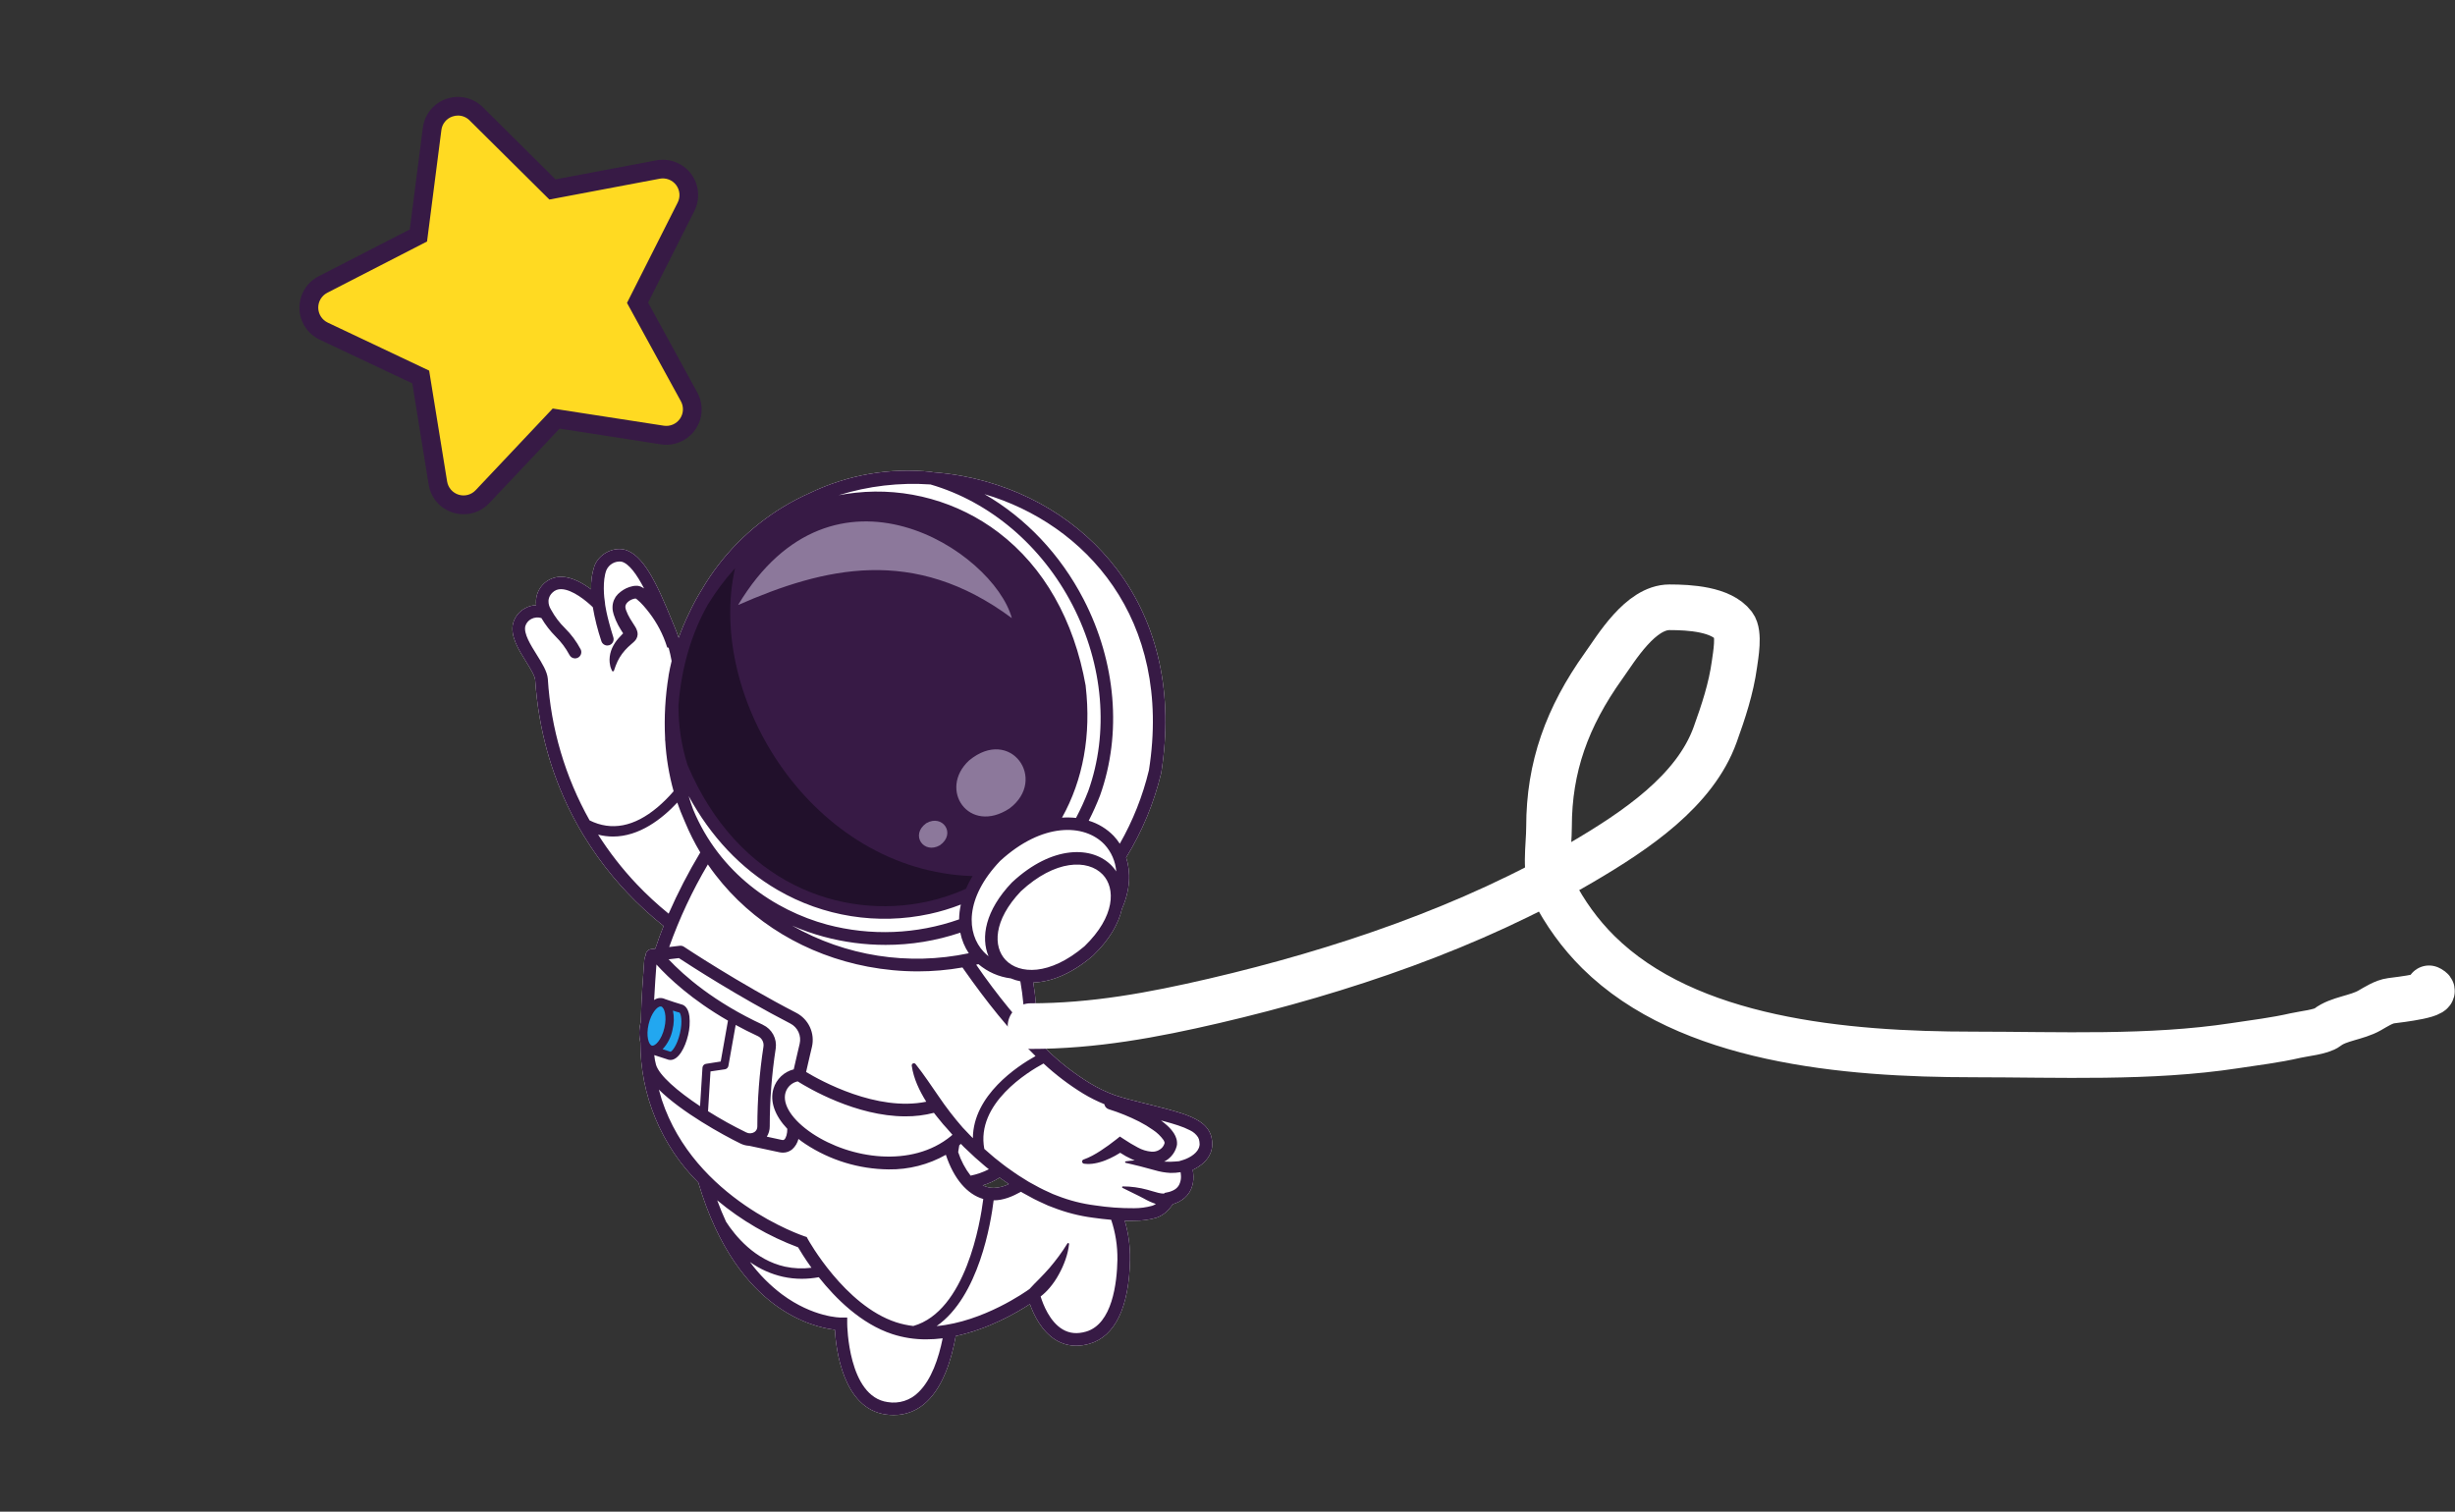 <svg width="1614" height="994" viewBox="0 0 1614 994" fill="none" xmlns="http://www.w3.org/2000/svg">
<rect x="0" y="0" width="1614" height="994" fill="#333333" stroke="none"/>
<path d="M435.417 286.054L365.643 275.253L317.194 326.612C315.008 328.932 312.216 330.595 309.135 331.412C306.053 332.229 302.805 332.168 299.756 331.236C296.708 330.304 293.98 328.538 291.883 326.137C289.785 323.737 288.4 320.797 287.885 317.651L276.601 247.958L212.797 217.717C209.917 216.351 207.476 214.207 205.75 211.527C204.025 208.846 203.083 205.737 203.032 202.55C202.98 199.362 203.821 196.224 205.459 193.49C207.097 190.755 209.468 188.533 212.302 187.075L247.903 168.786L275.083 154.81L284.113 84.771C284.518 81.61 285.801 78.625 287.814 76.154C289.828 73.683 292.493 71.825 295.507 70.79C298.522 69.755 301.766 69.584 304.873 70.296C307.98 71.009 310.825 72.576 313.088 74.821L363.193 124.581L432.599 111.503C435.731 110.914 438.965 111.213 441.937 112.366C444.908 113.519 447.497 115.48 449.412 118.028C451.326 120.576 452.49 123.608 452.771 126.783C453.052 129.957 452.44 133.147 451.003 135.992L419.164 199.026L446.977 249.867L453.05 260.967C454.581 263.767 455.297 266.94 455.118 270.126C454.939 273.312 453.871 276.384 452.036 278.995C450.201 281.605 447.672 283.65 444.735 284.898C441.798 286.145 438.57 286.546 435.417 286.054Z" fill="#FFDA22"/>
<path d="M304.817 338.137C302.478 338.135 300.152 337.786 297.916 337.102C293.766 335.841 290.056 333.437 287.208 330.166C284.36 326.896 282.49 322.889 281.812 318.606L271.057 252.087L210.151 223.331C206.233 221.477 202.912 218.564 200.564 214.921C198.215 211.278 196.933 207.05 196.863 202.716C196.792 198.382 197.936 194.115 200.164 190.398C202.393 186.68 205.617 183.66 209.473 181.68L269.401 150.865L277.993 84.035C278.54 79.732 280.28 75.669 283.016 72.304C285.752 68.939 289.376 66.407 293.477 64.995C297.577 63.582 301.991 63.346 306.219 64.312C310.448 65.278 314.321 67.409 317.401 70.462L365.217 117.944L431.426 105.464C435.693 104.653 440.102 105.055 444.152 106.624C448.202 108.193 451.731 110.867 454.338 114.341C456.945 117.815 458.525 121.951 458.899 126.278C459.274 130.606 458.427 134.951 456.455 138.821L426.088 198.968L458.41 258.08C460.49 261.882 461.464 266.189 461.222 270.516C460.981 274.843 459.534 279.016 457.044 282.563C454.555 286.11 451.123 288.89 447.137 290.588C443.15 292.286 438.768 292.835 434.485 292.173L367.897 281.821L321.657 330.833C319.502 333.141 316.894 334.981 313.997 336.237C311.1 337.494 307.975 338.141 304.817 338.137ZM301.125 75.983C299.883 75.982 298.65 76.192 297.479 76.604C295.536 77.247 293.817 78.43 292.523 80.015C291.229 81.6 290.415 83.521 290.174 85.553L280.754 158.79L215.097 192.55C213.299 193.489 211.796 194.91 210.759 196.655C209.722 198.399 209.19 200.397 209.224 202.426C209.257 204.455 209.854 206.435 210.948 208.144C212.043 209.853 213.591 211.224 215.419 212.104L282.134 243.701L293.947 316.582C294.274 318.597 295.158 320.481 296.5 322.02C297.841 323.559 299.587 324.692 301.539 325.291C303.491 325.889 305.572 325.929 307.546 325.407C309.52 324.884 311.308 323.819 312.708 322.333L363.377 268.627L436.349 279.911C438.372 280.23 440.445 279.974 442.33 279.173C444.215 278.372 445.837 277.057 447.012 275.379C448.187 273.701 448.867 271.726 448.975 269.681C449.082 267.635 448.613 265.6 447.621 263.808L412.205 199.175L445.493 133.266C446.435 131.441 446.844 129.389 446.674 127.342C446.504 125.296 445.761 123.339 444.531 121.695C443.301 120.051 441.634 118.787 439.719 118.046C437.804 117.306 435.719 117.119 433.703 117.507L361.18 131.207L308.74 79.181C307.744 78.172 306.558 77.371 305.251 76.822C303.945 76.273 302.542 75.988 301.125 75.983Z" fill="#371A45"/>
<path d="M796.769 749.594C796.535 747.526 795.886 745.527 794.859 743.716C793.846 741.965 792.529 740.407 790.972 739.115C789.547 737.934 788.005 736.901 786.371 736.033C783.417 734.496 780.338 733.211 777.169 732.191C774.109 731.167 771.072 730.304 768.036 729.488C761.974 727.843 755.958 726.371 749.977 724.887C743.995 723.403 737.876 721.85 732.458 719.975C726.898 717.897 721.545 715.302 716.47 712.223C706.156 705.896 696.584 698.434 687.932 689.977C685.838 687.987 683.791 685.939 681.767 683.869C681.767 681.016 681.847 678.175 681.767 675.391C681.682 665.567 680.863 655.762 679.317 646.06C690.658 645.715 704.197 640.654 718.425 628.507L718.609 628.346C729.594 617.752 735.449 607.193 737.565 597.703C743.11 585.212 743.478 573.479 740.372 563.851C750.928 546.718 758.693 528.015 763.377 508.444L763.446 508.11C771.59 456.671 761.571 410.488 734.494 374.566C710.465 342.715 674.416 320.872 632.973 313.05C626.42 311.828 619.803 310.975 613.154 310.497L612.832 310.393L612.153 310.255C584.962 307.423 557.517 312.168 532.855 323.966C526.758 326.655 520.837 329.729 515.129 333.168C492.993 346.544 474.548 365.238 461.47 387.552C458.202 392.808 455.267 398.263 452.682 403.886C450.242 408.933 448.069 414.105 446.172 419.38C445.47 417.252 444.699 415.124 443.814 412.996C443.17 411.454 442.514 409.832 441.812 408.13C432.024 384.182 422.891 364.121 410.146 361.326C403.371 359.831 393.973 363.822 390.81 372.139C389.154 377.094 388.41 382.308 388.613 387.529C383.379 383.572 376.259 379.477 369.231 379.259C366.85 379.206 364.485 379.67 362.3 380.618C360.114 381.566 358.16 382.976 356.571 384.751C354.982 386.525 353.796 388.623 353.094 390.9C352.393 393.176 352.192 395.578 352.507 397.939C349.831 397.986 347.216 398.74 344.926 400.124C343.051 401.169 341.407 402.583 340.094 404.281C338.781 405.98 337.827 407.927 337.289 410.005C335.368 418.264 340.935 427.178 345.847 435.058C348.699 439.659 351.598 444.34 351.839 447.078C356.44 514.862 387.405 560.654 412.515 587.144C419.911 594.944 427.844 602.216 436.257 608.907C434.255 613.922 432.445 618.883 430.827 623.791L428.055 624.113C427.048 624.238 426.123 624.731 425.458 625.498C424.793 626.265 424.436 627.251 424.455 628.266C423.949 629.179 423.647 630.192 423.569 631.233L423.443 632.878C422.741 642.241 421.648 656.861 421.326 670.71C421.326 671.078 421.326 671.435 421.269 671.86L421.096 672.516C420.048 676.738 420.012 681.148 420.993 685.387C420.96 702.517 424.312 719.485 430.856 735.316C437.399 751.147 447.006 765.53 459.124 777.637C472.167 821.991 492.642 845.502 509.148 857.741C526.195 870.394 541.769 873.569 548.878 874.385C549.602 887.038 554.123 926.25 582.477 930.126C584.154 930.357 585.845 930.476 587.538 930.483C591.64 930.507 595.705 929.714 599.497 928.15C603.289 926.586 606.731 924.282 609.623 921.373C620.113 911.251 625.565 894.055 628.337 878.526C650.02 873.925 668.596 863.055 677.097 857.511C679.512 864.355 684.757 875.558 694.419 881.287C698.392 883.664 702.937 884.913 707.567 884.899C710.536 884.877 713.487 884.436 716.332 883.587C733.137 878.699 742.327 859.558 742.914 828.214C743.039 819.586 741.876 810.987 739.463 802.701C741.591 802.77 743.719 802.793 745.87 802.701C750.704 802.733 755.518 802.078 760.168 800.758C762.832 799.851 765.26 798.362 767.276 796.398C768.243 795.475 769.128 794.471 769.922 793.396C770.313 792.867 770.693 792.326 771.072 791.763H771.233C771.923 791.544 772.602 791.325 773.258 791.049C774.612 790.503 775.904 789.813 777.111 788.99C779.672 787.282 781.704 784.891 782.977 782.089C784.154 779.387 784.704 776.453 784.588 773.508C784.554 772.13 784.408 770.756 784.151 769.402C784.157 769.352 784.157 769.302 784.151 769.252C784.576 769.045 785.013 768.873 785.427 768.642C787.059 767.814 788.601 766.82 790.028 765.675C791.543 764.467 792.886 763.058 794.02 761.488C794.6 760.648 795.104 759.759 795.527 758.831L796.136 757.393C796.297 756.898 796.412 756.381 796.55 755.875C796.812 754.867 796.955 753.833 796.976 752.792C797.023 751.722 796.953 750.65 796.769 749.594ZM653.344 781.123C650.817 781.111 648.325 780.533 646.051 779.432C649.984 778.275 653.73 776.559 657.174 774.336C659.187 775.751 661.189 777.189 663.224 778.581C660.149 780.122 656.781 780.988 653.344 781.123Z" fill="white"/>
<path d="M449.749 680.084C447.736 688.665 443.48 695.038 440.225 694.244C439.236 694.014 427.388 690.011 427.388 690.011C423.523 688.401 421.913 681.005 423.811 672.872C425.824 664.291 430.954 658.149 435.313 659.161C435.637 659.244 435.949 659.364 436.245 659.518C438.373 660.254 445.447 662.704 447.494 663.176C450.692 663.935 451.716 671.504 449.749 680.084Z" fill="#22A7F0"/>
<path d="M796.769 749.594C796.535 747.526 795.886 745.527 794.859 743.716C793.846 741.965 792.529 740.407 790.972 739.115C789.547 737.934 788.005 736.901 786.371 736.033C783.417 734.496 780.338 733.211 777.169 732.191C774.109 731.167 771.072 730.304 768.036 729.488C761.974 727.843 755.958 726.371 749.977 724.887C743.995 723.403 737.876 721.85 732.458 719.975C726.898 717.897 721.545 715.302 716.47 712.223C706.156 705.896 696.584 698.434 687.932 689.977C685.838 687.987 683.791 685.939 681.767 683.869C681.767 681.016 681.847 678.175 681.767 675.391C681.682 665.567 680.863 655.762 679.317 646.06C690.658 645.715 704.197 640.654 718.425 628.507L718.609 628.346C729.594 617.752 735.449 607.193 737.565 597.703C743.11 585.212 743.478 573.479 740.372 563.851C750.928 546.718 758.693 528.015 763.377 508.444L763.446 508.11C771.59 456.671 761.571 410.488 734.494 374.566C710.465 342.715 674.416 320.872 632.973 313.05C626.42 311.828 619.803 310.975 613.154 310.497L612.832 310.393L612.153 310.255C584.962 307.423 557.517 312.168 532.855 323.966C526.758 326.655 520.837 329.729 515.129 333.168C492.993 346.544 474.548 365.238 461.47 387.552C458.202 392.808 455.267 398.263 452.682 403.886C450.242 408.933 448.069 414.105 446.172 419.38C445.47 417.252 444.699 415.124 443.814 412.996C443.17 411.454 442.514 409.832 441.812 408.13C432.024 384.182 422.891 364.121 410.146 361.326C403.371 359.831 393.973 363.822 390.81 372.139C389.154 377.094 388.41 382.308 388.613 387.529C383.379 383.572 376.259 379.477 369.231 379.259C366.85 379.206 364.485 379.67 362.3 380.618C360.114 381.566 358.16 382.976 356.571 384.751C354.982 386.525 353.796 388.623 353.094 390.9C352.393 393.176 352.192 395.578 352.507 397.939C349.831 397.986 347.216 398.74 344.926 400.124C343.051 401.169 341.407 402.583 340.094 404.281C338.781 405.98 337.827 407.927 337.289 410.005C335.368 418.264 340.935 427.178 345.847 435.058C348.699 439.659 351.598 444.34 351.839 447.078C356.44 514.862 387.405 560.654 412.515 587.144C419.911 594.944 427.844 602.216 436.257 608.907C434.255 613.922 432.445 618.883 430.827 623.791L428.055 624.113C427.048 624.238 426.123 624.731 425.458 625.498C424.793 626.265 424.436 627.251 424.455 628.266C423.949 629.179 423.647 630.192 423.569 631.233L423.443 632.878C422.741 642.241 421.648 656.861 421.326 670.71C421.326 671.078 421.326 671.435 421.269 671.86L421.096 672.516C420.048 676.738 420.012 681.148 420.993 685.387C420.96 702.517 424.312 719.485 430.856 735.316C437.399 751.147 447.006 765.53 459.124 777.637C472.167 821.991 492.642 845.502 509.148 857.741C526.195 870.394 541.769 873.569 548.878 874.385C549.602 887.038 554.123 926.25 582.477 930.126C584.154 930.357 585.845 930.476 587.538 930.483C591.64 930.507 595.705 929.714 599.497 928.15C603.289 926.586 606.731 924.282 609.623 921.373C620.113 911.251 625.565 894.055 628.337 878.526C650.02 873.925 668.596 863.055 677.097 857.511C679.512 864.355 684.757 875.558 694.419 881.287C698.392 883.664 702.937 884.913 707.567 884.899C710.536 884.877 713.487 884.436 716.332 883.587C733.137 878.699 742.327 859.558 742.914 828.214C743.039 819.586 741.876 810.987 739.463 802.701C741.591 802.77 743.719 802.793 745.87 802.701C750.704 802.733 755.518 802.078 760.168 800.758C762.832 799.851 765.26 798.362 767.276 796.398C768.243 795.475 769.128 794.471 769.922 793.396C770.313 792.867 770.693 792.326 771.072 791.763H771.233C771.923 791.544 772.602 791.325 773.258 791.049C774.612 790.503 775.904 789.813 777.111 788.99C779.672 787.282 781.704 784.891 782.977 782.089C784.154 779.387 784.704 776.453 784.588 773.508C784.554 772.13 784.408 770.756 784.151 769.402C784.157 769.352 784.157 769.302 784.151 769.252C784.576 769.045 785.013 768.873 785.427 768.642C787.059 767.814 788.601 766.82 790.028 765.675C791.543 764.467 792.886 763.058 794.02 761.488C794.6 760.648 795.104 759.759 795.527 758.831L796.136 757.393C796.297 756.898 796.412 756.381 796.55 755.875C796.812 754.867 796.955 753.833 796.976 752.792C797.023 751.722 796.953 750.65 796.769 749.594ZM705.105 397.881C725.407 437.197 729.18 481.792 715.457 520.165C713.13 526.21 710.441 532.11 707.406 537.833C704.35 537.496 701.27 537.434 698.204 537.649C712.087 512.769 717.47 483.219 713.767 451.184V450.931C706.071 407.693 686.276 372.852 656.53 350.18C629.718 329.775 596.115 320.4 562.612 323.978C558.816 324.369 555.066 324.932 551.351 325.634C570.863 319.551 591.337 317.152 611.728 318.56C650.882 329.947 684.884 358.796 705.105 397.881ZM452.751 523.454C467.279 550.106 487.04 571.109 511.103 585.12C541.306 602.729 577.01 608.384 611.176 600.97C618.167 599.447 625.028 597.378 631.696 594.782C630.975 597.984 630.589 601.253 630.546 604.536C602.626 614.384 572.385 615.587 543.771 607.987C509.114 598.635 473.019 574.123 455.684 532.254C454.603 529.378 453.648 526.434 452.751 523.454ZM541.597 615.946C554.843 619.519 568.504 621.326 582.224 621.318C598.922 621.336 615.51 618.616 631.328 613.266C632.292 618.104 634.191 622.707 636.918 626.816C597.275 635.211 555.928 628.743 520.743 608.642C527.504 611.588 534.475 614.029 541.597 615.946ZM643.233 633.971C649.27 639.109 656.68 642.368 664.547 643.345C666.566 644.198 668.666 644.842 670.816 645.266C672.555 655.068 673.463 665 673.531 674.954C669.988 671.013 666.537 666.987 663.178 662.877C655.656 653.675 648.49 644.174 641.772 634.339L643.233 633.971ZM712.984 622.215C689.979 641.77 669.988 640.619 661.096 631.21C652.918 622.572 652.884 605.272 671.173 586.051C693.603 565.232 715.227 564.783 725.005 575.101C733.459 584.027 733.286 602.557 712.984 622.215ZM665.467 580.093L665.283 580.254C647.593 598.796 644.751 616.533 649.893 628.772C648.789 627.912 647.75 626.97 646.787 625.954C635.285 613.83 634.135 590.652 657.496 566.14C685.171 540.685 712.984 541.433 726.178 555.34C730.638 560.207 733.343 566.426 733.862 573.007C733.016 571.717 732.058 570.504 730.997 569.384C718.402 556.133 691.854 555.535 665.467 580.093ZM755.337 506.477C751.272 523.406 744.824 539.672 736.185 554.787C734.998 552.944 733.646 551.212 732.148 549.611C727.62 544.956 721.984 541.528 715.768 539.65C718.539 534.256 721.023 528.72 723.21 523.063C737.692 482.459 733.758 435.46 712.409 394.132C697.122 364.535 674.255 340.553 647.213 324.932C712.823 344.245 771.118 406.336 755.337 506.534V506.477ZM352.875 430.526C348.814 424.027 344.213 416.653 345.352 411.742C345.655 410.728 346.159 409.785 346.835 408.971C347.511 408.156 348.345 407.487 349.286 407.003C351.342 405.937 353.735 405.727 355.946 406.416C358.557 410.857 361.718 414.95 365.355 418.597C368.952 422.126 371.989 426.184 374.361 430.629C374.701 431.316 375.225 431.896 375.875 432.302C376.525 432.708 377.276 432.926 378.042 432.93C378.694 432.933 379.337 432.779 379.917 432.481C380.401 432.235 380.831 431.896 381.183 431.484C381.536 431.071 381.804 430.593 381.971 430.077C382.139 429.561 382.203 429.017 382.161 428.477C382.118 427.936 381.969 427.409 381.723 426.925C379.002 421.782 375.511 417.084 371.371 412.996C367.822 409.504 364.806 405.508 362.422 401.137C362.371 401.04 362.313 400.948 362.249 400.86C362.249 400.86 362.249 400.78 362.192 400.745C361.778 400.113 358.269 394.419 363.215 389.646C363.974 388.885 364.884 388.293 365.887 387.908C366.89 387.523 367.963 387.355 369.036 387.414C376.374 387.587 385.691 395.316 389.74 399.262C391.045 406.827 392.922 414.283 395.354 421.565C395.617 422.402 396.141 423.133 396.848 423.652C397.556 424.171 398.41 424.451 399.287 424.452C399.708 424.453 400.127 424.391 400.53 424.268C401.573 423.938 402.442 423.208 402.949 422.238C403.455 421.268 403.557 420.137 403.233 419.092C398.459 403.92 397.792 397.145 397.769 397.007C397.776 396.923 397.776 396.838 397.769 396.754C397.775 396.716 397.775 396.677 397.769 396.639C397.113 392.958 395.998 381.904 398.632 374.968C399.447 373.091 400.844 371.525 402.617 370.502C404.39 369.479 406.444 369.053 408.478 369.286C413.528 370.436 418.761 377.913 423.431 386.931C422.923 386.58 422.388 386.269 421.832 385.999L421.2 385.7C420.877 385.576 420.546 385.473 420.211 385.39C419.64 385.24 419.052 385.17 418.462 385.183C418.005 385.159 417.547 385.178 417.093 385.24C416.707 385.281 416.323 385.342 415.943 385.424C415.205 385.566 414.478 385.762 413.769 386.011C412.403 386.463 411.094 387.073 409.87 387.828C409.23 388.2 408.623 388.623 408.052 389.093C406.789 390.02 405.683 391.142 404.774 392.418C404.337 393.121 403.953 393.855 403.624 394.615C402.971 396.192 402.653 397.888 402.692 399.595C402.681 400.411 402.765 401.226 402.945 402.022C403.081 402.755 403.265 403.477 403.497 404.185C403.877 405.335 404.314 406.566 404.809 407.728C405.781 409.991 406.935 412.172 408.259 414.249C408.765 415.066 409.272 415.825 409.674 416.469L409.134 417.01C408.328 417.815 407.477 418.747 406.661 419.679C404.931 421.596 403.507 423.769 402.439 426.12C401.377 428.514 400.798 431.094 400.737 433.712C400.737 434.356 400.737 435 400.817 435.621C400.885 436.251 400.989 436.877 401.128 437.496L401.312 438.405L401.622 439.302C401.829 439.889 402.06 440.452 402.313 441.016C402.354 441.106 402.413 441.187 402.486 441.254C402.559 441.321 402.645 441.373 402.738 441.407C402.921 441.47 403.122 441.458 403.296 441.374C403.47 441.29 403.605 441.141 403.67 440.958V440.901C404.33 438.822 405.118 436.786 406.028 434.804C406.88 433.06 407.889 431.397 409.042 429.835C410.194 428.295 411.471 426.853 412.86 425.522C413.597 424.832 414.356 424.176 415.161 423.451L416.472 422.301C416.748 422.025 416.955 421.864 417.289 421.496C417.743 421.026 418.13 420.496 418.439 419.92C418.886 419.077 419.145 418.147 419.198 417.194C419.219 416.447 419.122 415.702 418.911 414.986C418.775 414.474 418.59 413.977 418.359 413.502C418.152 413.03 417.991 412.8 417.806 412.432C417.082 411.201 416.484 410.281 415.874 409.372C414.739 407.694 413.717 405.941 412.814 404.127C410.859 399.86 410.514 398.445 412.331 396.271C413.411 395.149 414.762 394.325 416.254 393.878C416.804 393.681 417.383 393.576 417.967 393.568C418.06 393.568 418.474 393.924 418.784 394.143C420.298 395.397 421.71 396.771 423.006 398.249C424.363 399.768 425.663 401.378 426.916 403.011C429.422 406.299 431.649 409.788 433.576 413.444C435.589 417.279 437.252 421.286 438.546 425.418C438.578 425.518 438.632 425.61 438.705 425.686C438.777 425.763 438.865 425.822 438.963 425.861C439.06 425.899 439.165 425.916 439.27 425.909C439.375 425.902 439.477 425.872 439.569 425.821C440.386 428.766 441.019 431.699 441.548 434.643C440.789 437.807 440.098 440.97 439.558 444.133V444.329C439.563 444.355 439.563 444.383 439.558 444.409C437.342 457.954 436.57 471.696 437.257 485.404V486.244V486.83L437.349 487.106C437.993 498.329 439.836 509.45 442.847 520.28C439.593 524.093 436.035 527.636 432.208 530.874C416.955 543.687 401.933 546.552 387.635 539.454C371.581 510.89 362.187 479.068 360.156 446.365C359.765 441.568 356.417 436.208 352.875 430.526ZM418.531 581.312C409.075 571.316 400.601 560.434 393.226 548.818C396.415 549.643 399.696 550.064 402.991 550.071C420.395 550.071 435.279 538.419 445.263 527.733C446.643 531.729 448.177 535.624 449.864 539.42C449.979 539.708 450.106 539.972 450.221 540.26C450.254 540.346 450.293 540.431 450.336 540.513C453.197 547.419 456.557 554.108 460.389 560.527C452.609 573.493 445.659 586.94 439.581 600.786C432.151 594.756 425.12 588.251 418.531 581.312ZM465.369 568.406C466.968 570.764 468.648 573.076 470.385 575.308C494.356 606.514 529.956 627.944 570.629 635.65C581.43 637.692 592.397 638.724 603.388 638.733C613.237 638.731 623.066 637.873 632.766 636.168C633.226 636.846 633.697 637.514 634.169 638.181C648.168 658.034 663.19 677.289 680.789 694.428C668.815 701.088 639.805 720.148 639.598 748.409L637.355 746.109L632.881 741.404C627.204 734.903 621.933 728.058 617.099 720.907C612.153 713.833 607.552 706.736 601.927 699.673C601.731 699.434 601.463 699.264 601.162 699.191C600.862 699.117 600.545 699.144 600.261 699.266C599.977 699.388 599.74 699.599 599.586 699.868C599.432 700.136 599.37 700.447 599.408 700.754C600.651 709.393 604.47 717.203 608.944 724.438C576.472 731.098 539.48 710.635 529.956 704.884C530.761 701.157 531.601 697.603 532.395 694.29C532.889 692.22 533.372 690.23 533.809 688.32C534.81 683.974 534.336 679.419 532.462 675.372C530.587 671.326 527.419 668.018 523.457 665.971C485.395 646.325 450.014 622.79 449.657 622.549C448.848 622.009 447.873 621.776 446.908 621.893L439.937 622.721C446.665 603.847 455.181 585.66 465.369 568.406ZM653.344 781.123C650.817 781.111 648.325 780.533 646.051 779.432C649.984 778.275 653.73 776.559 657.174 774.336C659.187 775.751 661.189 777.189 663.224 778.581C660.149 780.122 656.781 780.988 653.344 781.123ZM638.114 773.071C634.526 768.414 631.76 763.178 629.936 757.588C630.12 756.645 630.385 755.092 630.649 753.149C631.029 752.815 631.362 752.481 631.719 752.148L633.697 754.218L636.147 756.519C637.781 758.06 639.38 759.647 641.036 761.12L646.143 765.56C647.42 766.71 648.754 767.791 650.112 768.85C646.331 770.789 642.302 772.202 638.137 773.048L638.114 773.071ZM442.111 677.174C443.174 673.035 443.276 668.707 442.41 664.522C444.216 665.108 445.861 665.672 446.701 665.81C447.564 666.385 448.932 671.308 447.023 679.475C445.113 687.642 441.697 691.483 440.823 691.587C440.42 691.483 438.338 690.805 435.624 689.908C438.932 686.339 441.185 681.923 442.134 677.151L442.111 677.174ZM434.267 661.807H434.612C436.728 662.302 438.626 668.041 436.797 675.898C434.968 683.754 430.712 688.067 428.607 687.561C426.502 687.055 424.581 681.338 426.422 673.482C428.182 666.04 432.081 661.784 434.29 661.784L434.267 661.807ZM430.126 693.784C434.037 695.095 438.833 696.683 439.569 696.855C439.969 696.946 440.378 696.992 440.789 696.993C446.114 696.993 450.462 688.803 452.372 680.66C453.38 676.616 453.676 672.428 453.246 668.283C452.452 662.348 449.657 660.841 448.058 660.461C446.459 660.082 440.225 657.977 437.223 656.941C436.079 656.396 434.811 656.166 433.549 656.275C432.288 656.384 431.078 656.829 430.045 657.563C430.505 648.579 431.115 640.125 431.563 634.212C439.707 643.207 454.81 657.424 478.597 671.135L473.824 698.005L464.127 699.535C463.513 699.631 462.949 699.935 462.531 700.395C462.112 700.855 461.864 701.445 461.827 702.066L460.239 727.371C445.286 717.491 433.358 707.104 431.287 700.145C430.719 698.062 430.33 695.934 430.126 693.784ZM467.106 704.516L476.573 703.124C477.142 703.041 477.671 702.781 478.084 702.38C478.497 701.98 478.773 701.459 478.873 700.893L483.658 673.965C488.259 676.45 493.045 678.911 498.209 681.304C499.492 681.898 500.547 682.891 501.217 684.136C501.887 685.38 502.135 686.808 501.924 688.205C499.255 705.573 497.909 723.119 497.899 740.691C497.926 741.436 497.757 742.175 497.408 742.834C497.058 743.492 496.541 744.047 495.909 744.441C495.105 744.923 494.192 745.191 493.255 745.22C492.319 745.248 491.391 745.035 490.56 744.602C481.958 740.412 473.587 735.762 465.484 730.673L467.106 704.516ZM501.614 673.873C469.602 659.046 449.853 641.77 439.558 630.808L446.321 630.002C453.016 634.408 485.234 655.308 519.638 673.045C521.982 674.263 523.852 676.227 524.956 678.626C526.06 681.025 526.334 683.724 525.735 686.296C525.309 688.182 524.838 690.149 524.354 692.185C523.526 695.636 522.664 699.294 521.824 703.159C518.701 703.934 515.833 705.509 513.502 707.727C511.171 709.945 509.457 712.731 508.527 715.811C505.996 724.174 509.344 733.525 517.591 742.267V742.348C517.66 745.327 516.797 748.329 515.601 749.33C515.405 749.502 515.072 749.767 514.071 749.571C512.173 749.18 508.251 748.329 504.133 747.42C505.417 745.379 506.084 743.011 506.054 740.599C506.064 723.462 507.379 706.35 509.988 689.413C510.441 686.276 509.874 683.077 508.37 680.288C506.866 677.498 504.506 675.265 501.637 673.919L501.614 673.873ZM516.464 718.307C517.028 716.505 518.059 714.885 519.454 713.612C520.848 712.339 522.555 711.459 524.4 711.061C531.486 715.524 562.83 734.066 595.199 734.066C601.534 734.109 607.848 733.328 613.982 731.742C615.224 733.422 616.605 734.998 617.904 736.631L620.044 739.254C620.769 740.128 621.539 740.944 622.344 741.796L626.163 746.166C625.864 746.454 625.565 746.73 625.243 747.006C599.42 768.228 559.023 761.959 534.109 745.384C520.823 736.516 514.071 726.152 516.464 718.307ZM433.197 716.501C448.058 731.248 475.032 746.224 486.994 752.021C488.729 752.857 490.615 753.335 492.538 753.425C498.819 754.793 509.378 757.048 512.449 757.681C513.206 757.837 513.977 757.918 514.75 757.922C516.984 757.94 519.151 757.157 520.858 755.714C522.857 753.905 524.275 751.543 524.93 748.927C526.367 750.077 527.863 751.147 529.473 752.217C545.729 762.946 564.737 768.754 584.214 768.942C597.385 769.142 610.371 765.831 621.838 759.348C627.072 775.13 635.825 785.333 646.442 788.415C644.521 803.679 634.94 862.112 600.432 871.912C596.6 871.472 592.82 870.655 589.148 869.474C555.285 858.408 531.371 815.274 531.129 814.837L530.347 813.399L528.783 812.893C528.07 812.651 456.697 788.737 435.06 723.092C434.393 720.884 433.772 718.698 433.185 716.501H433.197ZM477.355 803.415C475.319 799.021 473.364 794.316 471.512 789.266C487.365 802.497 505.345 812.947 524.688 820.174C526.057 822.474 529.07 827.501 533.487 833.62C527.695 834.364 521.818 834.119 516.107 832.896C496.116 828.49 483.233 812.444 477.355 803.415ZM603.883 915.426C601.272 918.065 598.064 920.035 594.53 921.17C590.996 922.306 587.24 922.572 583.581 921.948C557.528 918.382 556.987 870.98 556.987 870.509V866.368H552.846C552.628 866.368 534.638 866.368 514.083 851.093C506.092 845.063 499.014 837.912 493.068 829.859C499.556 834.48 506.899 837.765 514.669 839.521C518.755 840.429 522.929 840.884 527.115 840.878C530.865 840.866 534.607 840.519 538.295 839.843C549.303 853.727 566.074 870.52 586.675 877.249C593.867 879.58 601.385 880.745 608.944 880.7C612.555 880.696 616.163 880.466 619.745 880.01C617.076 893.295 612.314 907.259 603.883 915.426ZM734.644 828.007C734.356 843.627 731.285 870.566 714.02 875.604C708.199 877.307 703.173 876.824 698.641 874.155C690.083 869.106 685.723 857.615 684.148 852.507C686.306 850.828 688.284 848.927 690.048 846.837C692.369 844.108 694.397 841.143 696.099 837.991C697.831 834.896 699.29 831.655 700.458 828.306C701.641 824.984 702.444 821.538 702.851 818.034C702.863 817.923 702.843 817.81 702.791 817.709C702.74 817.609 702.661 817.526 702.563 817.471C702.497 817.428 702.423 817.399 702.345 817.385C702.267 817.372 702.188 817.373 702.111 817.39C702.034 817.408 701.961 817.44 701.896 817.485C701.832 817.53 701.777 817.588 701.735 817.655C699.941 820.542 698.066 823.406 696.099 826.017C694.132 828.628 692.107 831.274 689.979 833.724C687.851 836.174 685.643 838.497 683.423 840.775C681.203 843.052 678.937 845.203 676.82 847.596C674.681 849.149 646.557 869.152 615.765 871.97C643.601 852.542 651.48 803.817 653.252 789.29H653.344C659.613 789.29 665.525 786.816 671.242 783.653L672.254 784.286L673.749 785.103L679.731 788.358C681.721 789.439 683.848 790.302 685.896 791.291L689.002 792.717C690.06 793.154 691.141 793.534 692.211 793.937C700.717 797.276 709.603 799.556 718.667 800.723C722.612 801.287 726.557 801.735 730.526 802.08C733.337 810.447 734.722 819.227 734.621 828.053L734.644 828.007ZM775.455 778.546C774.825 779.99 773.785 781.218 772.464 782.077C771.741 782.542 770.969 782.928 770.163 783.228C769.761 783.4 769.335 783.538 768.91 783.676L768.277 783.837L767.805 783.941L765.574 784.424L765.344 784.873C764.075 784.851 762.813 784.685 761.583 784.378C759.42 783.849 756.982 783.055 754.336 782.33C751.692 781.602 749.002 781.052 746.284 780.686C743.598 780.306 740.888 780.121 738.175 780.133C738.083 780.134 737.994 780.159 737.915 780.205C737.836 780.252 737.771 780.318 737.726 780.398C737.666 780.517 737.655 780.655 737.696 780.782C737.737 780.91 737.826 781.015 737.945 781.077C742.73 783.527 747.515 785.678 752.013 788.093C754.413 789.48 756.939 790.636 759.558 791.544L759.926 791.636L759.581 791.878C758.914 792.303 758.195 792.639 757.442 792.878C753.586 793.937 749.604 794.471 745.606 794.466C737 794.534 728.403 793.911 719.897 792.602C711.429 791.531 703.126 789.414 695.178 786.299C694.189 785.919 693.177 785.574 692.199 785.149L689.289 783.803C687.357 782.883 685.367 782.077 683.538 781.054L677.879 777.971L676.464 777.2L675.095 776.349L672.358 774.635C668.654 772.438 665.191 769.839 661.649 767.377C659.9 766.112 658.198 764.72 656.53 763.409C654.862 762.098 653.079 760.752 651.515 759.291L647.121 755.472C641.473 725.565 676.107 704.654 686.045 699.305C694.098 706.781 702.875 713.436 712.248 719.17C716.661 721.829 721.276 724.137 726.051 726.072C726.171 726.824 726.497 727.528 726.992 728.106C727.488 728.685 728.133 729.115 728.858 729.35C735.762 731.504 742.476 734.228 748.93 737.494C752.074 739.096 755.099 740.922 757.982 742.957C760.658 744.729 762.995 746.965 764.884 749.56C765.178 750.004 765.407 750.488 765.562 750.998C765.606 751.131 765.629 751.271 765.631 751.412C765.631 751.412 765.631 751.504 765.631 751.504C765.631 751.504 765.631 751.504 765.631 751.653C765.328 752.802 764.743 753.858 763.929 754.724C763.026 755.635 761.933 756.336 760.728 756.778C759.524 757.219 758.237 757.39 756.959 757.278C753.809 757.009 750.753 756.068 747.998 754.517C744.928 752.895 741.945 751.114 739.061 749.18L736.254 747.34L733.816 749.284C732.297 750.503 730.537 751.837 728.835 753.057C727.133 754.276 725.384 755.495 723.613 756.645C721.841 757.796 720.058 758.888 718.207 759.866C716.353 760.856 714.431 761.713 712.455 762.431H712.363C712.117 762.516 711.9 762.67 711.737 762.873C711.574 763.077 711.472 763.322 711.443 763.581C711.386 763.947 711.475 764.32 711.69 764.621C711.905 764.922 712.229 765.127 712.593 765.192C715.017 765.513 717.476 765.435 719.874 764.962L721.646 764.594C722.221 764.456 722.796 764.283 723.371 764.122C724.521 763.8 725.672 763.397 726.753 762.972C728.943 762.109 731.076 761.106 733.137 759.97C734.172 759.417 735.161 758.819 736.162 758.175L736.427 758.003C738.91 759.641 741.522 761.076 744.237 762.293L746.008 763.041C744.007 763.179 742.017 763.363 740.038 763.65C739.931 763.679 739.836 763.743 739.768 763.831C739.7 763.92 739.663 764.028 739.663 764.139C739.663 764.251 739.7 764.359 739.768 764.447C739.836 764.536 739.931 764.599 740.038 764.628C743.294 765.433 746.503 766.089 749.666 766.929C752.829 767.768 755.923 768.596 759.11 769.459C762.475 770.474 765.951 771.08 769.462 771.265C771.696 771.316 773.931 771.15 776.133 770.77C776.302 771.666 776.398 772.574 776.421 773.485C776.483 775.226 776.144 776.957 775.432 778.546H775.455ZM788.683 752.274C788.678 752.783 788.609 753.29 788.475 753.781C788.406 754.023 788.372 754.264 788.291 754.506L787.981 755.208C787.769 755.688 787.511 756.146 787.21 756.576C786.521 757.517 785.709 758.36 784.795 759.084C783.8 759.887 782.724 760.584 781.585 761.166C781.01 761.476 780.435 761.752 779.791 762.017C779.147 762.282 778.503 762.523 778.077 762.65L775.156 763.558C773.223 763.719 771.314 763.88 769.404 763.926C768.07 763.926 766.713 763.926 765.321 763.834C767.051 762.972 768.61 761.803 769.922 760.384C771.672 758.508 772.929 756.228 773.58 753.747C773.689 753.347 773.766 752.939 773.81 752.527C773.844 752.095 773.844 751.66 773.81 751.228C773.782 750.449 773.662 749.677 773.453 748.927C773.086 747.644 772.536 746.419 771.82 745.292C770.605 743.424 769.156 741.719 767.506 740.22C766.158 738.985 764.737 737.833 763.25 736.769L765.839 737.436C768.783 738.241 771.705 739.069 774.523 740.013C777.247 740.88 779.894 741.973 782.437 743.279C784.556 744.279 786.356 745.848 787.636 747.811C788.141 748.702 788.451 749.69 788.545 750.71C788.642 751.225 788.681 751.75 788.66 752.274H788.683Z" fill="#371A45"/>
<path d="M635.043 584.441C626.811 588.145 618.214 590.978 609.393 592.895C553.295 605.03 485.165 581.278 452.027 503.084C447.993 490.383 445.975 477.128 446.045 463.802C448.07 437.899 455.04 415.837 465.335 397.605C470.549 389.077 476.541 381.048 483.233 373.623C464.07 458.925 534.109 572.685 639.391 576.067C637.752 578.755 636.299 581.553 635.043 584.441Z" fill="#21102B"/>
<path d="M663.696 531.598C636.976 549.128 616.536 519.061 637.137 500.012C664.363 477.536 689.002 512.539 663.696 531.598ZM609.059 541.237C598.143 548.944 607.311 561.942 617.928 555.811C628.786 548.139 619.618 535.153 609.013 541.272L609.059 541.237ZM665.203 406.382C653.068 362.362 548.05 293.093 485.246 397.824C541.769 373.093 600.789 358.577 665.157 406.416L665.203 406.382Z" fill="#8C789B"/>
<path d="M677.5 674.722C719.031 674.722 757.954 667.492 798.06 658.157C882.064 638.604 967.642 609.436 1039.71 567.161C1075.45 546.201 1114.28 520.106 1127.6 483.068C1133.09 467.825 1138.08 452.75 1140.27 436.822C1141.07 430.963 1143.76 416.586 1139.74 411.283C1131.58 400.521 1110.82 399.319 1097.59 399.319C1078.48 399.319 1062.65 426.09 1054.25 437.857C1030.26 471.484 1018.38 504.364 1018.38 543.693C1018.38 556.704 1015.06 573.607 1021.31 585.682C1028.83 600.219 1038.63 614.028 1050.78 626.061C1109.53 684.238 1212.69 693.359 1297.37 693.359C1353.85 693.359 1413.26 696.113 1469.14 687.607C1482.7 685.543 1495.85 683.994 1509.15 680.934C1514.51 679.701 1526.15 678.59 1530.09 675.528C1537.48 669.793 1549.39 669.3 1557.96 664.369C1562.11 661.986 1567.19 658.676 1571.97 658.042C1576.72 657.411 1606.68 654.087 1596.91 649.874" stroke="white" stroke-width="30" stroke-linecap="round"/>
</svg>
